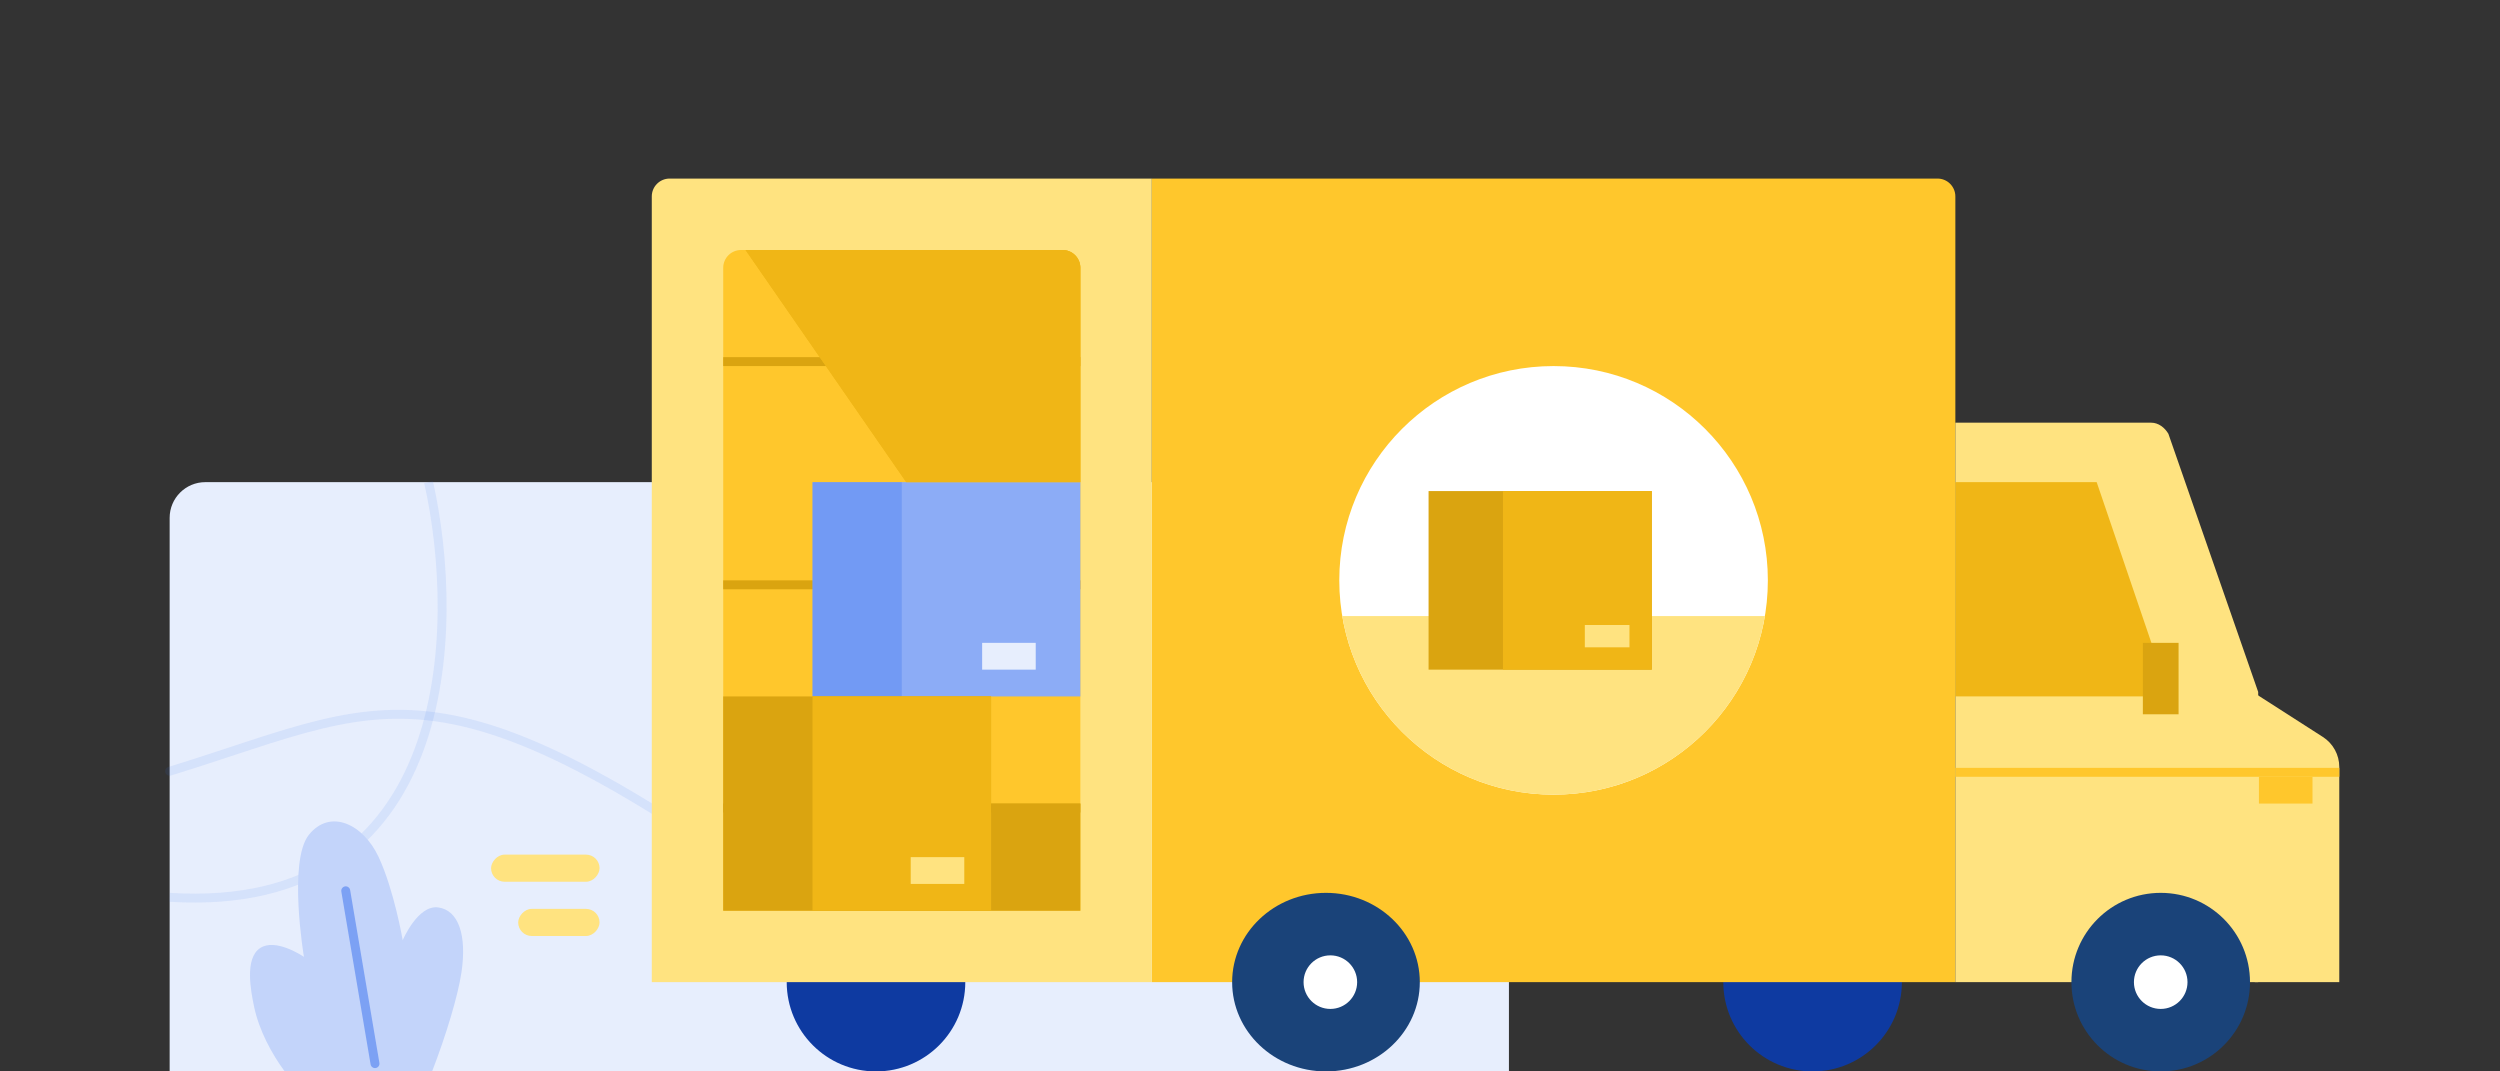 <svg width="280" height="120" viewBox="0 0 280 120" fill="none" xmlns="http://www.w3.org/2000/svg">
<rect x="0" y="0" width="280" height="120" fill="#333333" stroke="none"/>
<g style="mix-blend-mode:darken">
<rect width="280" height="120" fill="transparent"/>
<g style="mix-blend-mode:darken">
<path d="M19 58C19 55.791 20.791 54 23 54H165C167.209 54 169 55.791 169 58V120H19V58Z" fill="#E7EEFD"/>
<path d="M19 86.381C45.667 78.175 49.6 71.063 102 111" stroke="#376EEE" stroke-opacity="0.1" stroke-linecap="round"/>
<path d="M203.01 120C208.533 120 213.01 115.523 213.01 110C213.01 104.477 208.533 100 203.01 100C197.487 100 193.01 104.477 193.01 110C193.01 115.523 197.487 120 203.01 120Z" fill="#0E3AA1"/>
<path d="M98.112 120C103.635 120 108.112 115.523 108.112 110C108.112 104.477 103.635 100 98.112 100C92.59 100 88.112 104.477 88.112 110C88.112 115.523 92.59 120 98.112 120Z" fill="#0E3AA1"/>
<path d="M217 20H129V110H219V22C219 20.895 218.105 20 217 20Z" fill="#FFC72C"/>
<path d="M240.93 47.341H235.5H219V110H252.917V77.5L242.859 48.583C242.446 47.893 241.757 47.341 240.93 47.341Z" fill="#FFE380"/>
<path d="M260.16 82.537L252.53 77.642V110H262V85.903C262 84.541 261.307 83.272 260.16 82.537Z" fill="#FFE380"/>
<path d="M242 120C247.523 120 252 115.523 252 110C252 104.477 247.523 100 242 100C236.477 100 232 104.477 232 110C232 115.523 236.477 120 242 120Z" fill="#1A4379"/>
<path d="M242 113C243.657 113 245 111.657 245 110C245 108.343 243.657 107 242 107C240.343 107 239 108.343 239 110C239 111.657 240.343 113 242 113Z" fill="white"/>
<path d="M148.509 120C154.313 120 159.018 115.523 159.018 110C159.018 104.477 154.313 100 148.509 100C142.705 100 138 104.477 138 110C138 115.523 142.705 120 148.509 120Z" fill="#1A4379"/>
<path d="M149 113C150.657 113 152 111.657 152 110C152 108.343 150.657 107 149 107C147.343 107 146 108.343 146 110C146 111.657 147.343 113 149 113Z" fill="white"/>
<rect width="12.151" height="3.038" rx="1.519" transform="matrix(1 0 0 -1 55 98.756)" fill="#FFE380"/>
<rect width="9.113" height="3.038" rx="1.519" transform="matrix(1 0 0 -1 58.037 104.832)" fill="#FFE380"/>
<circle cx="174" cy="65" r="24" fill="white"/>
<path d="M129 20H75C73.895 20 73 20.895 73 22V110H129V20Z" fill="#FFE380"/>
<path fill-rule="evenodd" clip-rule="evenodd" d="M197.668 69C195.764 80.351 185.892 89 174 89C162.108 89 152.236 80.351 150.332 69H197.668Z" fill="#FFE380"/>
<path d="M119 28H83C81.895 28 81 28.895 81 30V102H121V30C121 28.895 120.105 28 119 28Z" fill="#FFC72C"/>
<path d="M121 65H81V66H121V65Z" fill="#DAA410"/>
<path d="M121 40H81V41H121V40Z" fill="#DAA410"/>
<path d="M121 90H81V91H121V90Z" fill="#DAA410"/>
<path d="M121 54H91V78H121V54Z" fill="#8CACF6"/>
<path opacity="0.3" d="M101 54H91V78H101V54Z" fill="#376EEE"/>
<path d="M81 78H111V102H81V78Z" fill="#DAA410"/>
<path d="M91 78H111V102H91V78Z" fill="#F0B616"/>
<path d="M102 96H108V99H102V96Z" fill="#FFE380"/>
<path d="M110 72H116V75H110V72Z" fill="#E7EEFD"/>
<g style="mix-blend-mode:darken">
<path d="M119 28H83.5L101.5 54H121V30C121 28.895 120.105 28 119 28Z" fill="#F0B616"/>
</g>
<g style="mix-blend-mode:darken">
<path d="M119 28H83.5L101.5 54H121V30C121 28.895 120.105 28 119 28Z" fill="#F0B616"/>
</g>
<g style="mix-blend-mode:darken">
<path d="M219 78H243L234.828 54H219V78Z" fill="#F0B616"/>
</g>
<path d="M111 90H121V102H111V90Z" fill="#DAA410"/>
<path d="M48 54C51.667 70.333 51 102.5 19 100.5" stroke="#376EEE" stroke-opacity="0.1"/>
<path d="M262 86H219V87H262V86Z" fill="#FFC72C"/>
<rect x="253" y="87" width="6" height="3" fill="#FFC72C"/>
<rect x="240" y="72" width="4" height="8" fill="#DAA410"/>
<path d="M48.394 120C49.971 115.917 51.289 111.544 51.68 108.933C52.304 104.761 51.368 101.945 49.08 101.631C46.791 101.318 45.104 105.301 45.104 105.301C45.104 105.301 44.13 99.66 42.4 95.972C40.669 92.284 36.991 90.549 34.611 93.477C32.231 96.406 34.04 107.168 34.04 107.168C33.7 106.943 30.841 105.091 29.158 106.168C27.348 107.326 28.117 111.084 28.444 112.684C28.987 115.341 30.404 117.993 31.889 120" fill="#C3D4FA"/>
<path d="M41.999 119.125L38.722 99.769" stroke="#376EEE" stroke-opacity="0.5" stroke-linecap="round" stroke-linejoin="round"/>
<path d="M160 55H185V75H160V55Z" fill="#DAA410"/>
<path d="M168.333 55H185V75H168.333V55Z" fill="#F0B616"/>
<path d="M177.5 70H182.5V72.5H177.5V70Z" fill="#FFE380"/>
</g>
</g>
</svg>

